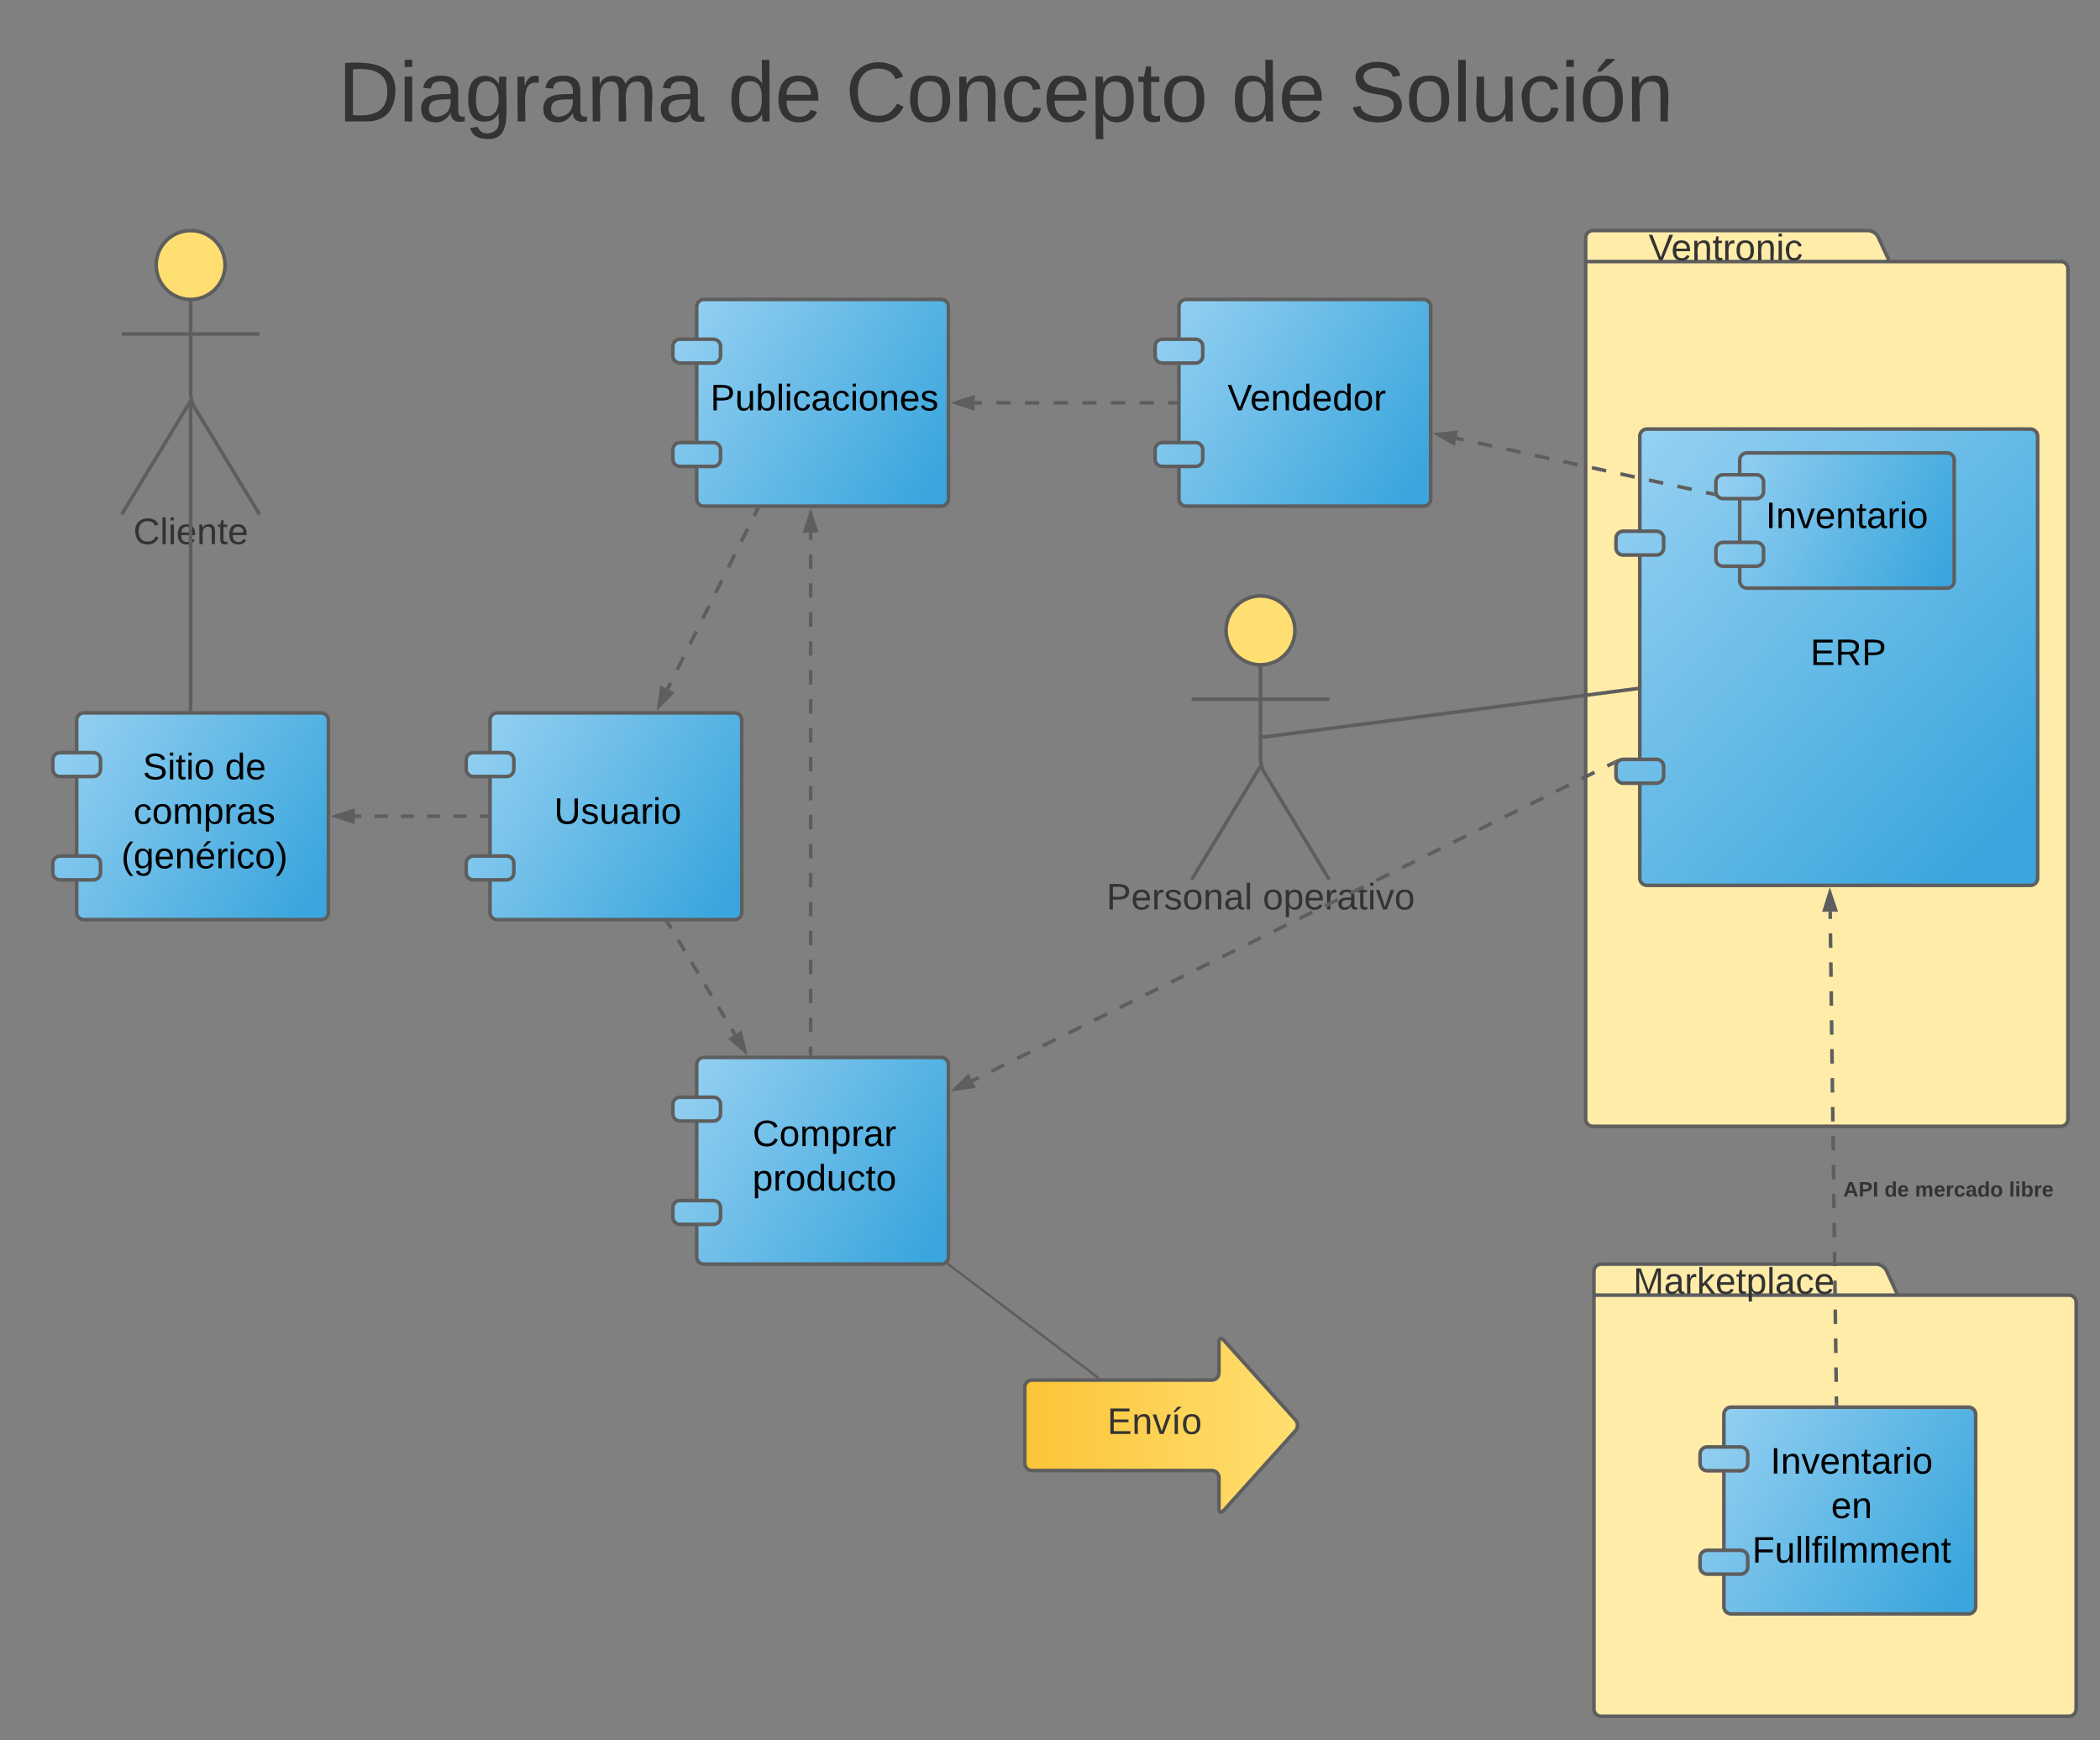 <svg xmlns="http://www.w3.org/2000/svg" xmlns:xlink="http://www.w3.org/1999/xlink" xmlns:lucid="lucid" width="1762.35" height="1460"><rect width="100%" height="100%" fill="#808080" stroke="none"/><g transform="translate(-60 -20)" lucid:page-tab-id="6BRiBCquMf4o"><path d="M1652.65 1106.67h143.7c3.32 0 6 2.7 6 6V1454c0 3.3-2.68 6-6 6h-392.7c-3.32 0-6-2.7-6-6v-367.33c0-3.3 2.68-6 6-6h231c3.3 0 7.12 2.44 8.5 5.45zm-255 0h255" stroke="#5e5e5e" stroke-width="3" fill="#ffeca9"/><use xlink:href="#a" transform="matrix(1,0,0,1,1405.647,1080.672) translate(24.938 24.889)"/><path d="M248.88 242.35c0 15.97-12.94 28.9-28.9 28.9-15.97 0-28.92-12.93-28.92-28.9 0-15.96 12.95-28.9 28.9-28.9 15.98 0 28.92 12.94 28.92 28.9z" stroke="#5e5e5e" stroke-width="3" fill="#ffdf71"/><path d="M219.97 271.26v79.1c0 3.3 1.4 8.28 3.1 11.12l54.72 90.13m-57.83-95.25l-57.8 95.26m0-151.43h115.62" stroke="#5e5e5e" stroke-width="3" fill="none"/><path d="M162.16 219.45c0-3.32 2.68-6 6-6H271.8c3.3 0 6 2.68 6 6V467.6c0 3.33-2.7 6-6 6H168.15c-3.32 0-6-2.67-6-6z" fill="none"/><use xlink:href="#b" transform="matrix(1,0,0,1,82.156,451.613) translate(89.735 24.889)"/><path d="M124.34 624.15c0-3.3 2.7-6 6-6H329.6c3.3 0 6 2.7 6 6V785.6c0 3.3-2.7 6-6 6H130.34c-3.3 0-6-2.7-6-6z" stroke="#5e5e5e" stroke-width="3" fill="url(#c)"/><path d="M104.34 657.5c0-3.3 2.7-6 6-6h28c3.3 0 6 2.7 6 6v8c0 3.33-2.7 6-6 6h-28c-3.3 0-6-2.67-6-6z" stroke="#5e5e5e" stroke-width="3" fill="url(#d)"/><path d="M104.34 744.24c0-3.32 2.7-6 6-6h28c3.3 0 6 2.68 6 6v8c0 3.3-2.7 6-6 6h-28c-3.3 0-6-2.7-6-6z" stroke="#5e5e5e" stroke-width="3" fill="url(#e)"/><use xlink:href="#f" transform="matrix(1,0,0,1,150.593,635.496) translate(29.235 38.389)"/><use xlink:href="#g" transform="matrix(1,0,0,1,150.593,635.496) translate(98.198 38.389)"/><use xlink:href="#h" transform="matrix(1,0,0,1,150.593,635.496) translate(21.457 75.722)"/><use xlink:href="#i" transform="matrix(1,0,0,1,150.593,635.496) translate(11.173 113.056)"/><path d="M644.68 277.26c0-3.3 2.68-6 6-6h199.26c3.3 0 6 2.7 6 6V438.7c0 3.32-2.7 6-6 6H650.68c-3.32 0-6-2.68-6-6z" stroke="#5e5e5e" stroke-width="3" fill="url(#j)"/><path d="M624.68 310.62c0-3.3 2.68-6 6-6h28c3.3 0 6 2.7 6 6v8c0 3.32-2.7 6-6 6h-28c-3.32 0-6-2.68-6-6z" stroke="#5e5e5e" stroke-width="3" fill="url(#k)"/><path d="M624.68 397.34c0-3.3 2.68-6 6-6h28c3.3 0 6 2.7 6 6v8c0 3.32-2.7 6-6 6h-28c-3.32 0-6-2.68-6-6z" stroke="#5e5e5e" stroke-width="3" fill="url(#l)"/><use xlink:href="#m" transform="matrix(1,0,0,1,670.929,288.605) translate(-14.796 75.722)"/><path d="M644.68 913.23c0-3.32 2.68-6 6-6h199.26c3.3 0 6 2.68 6 6v161.44c0 3.32-2.7 6-6 6H650.68c-3.32 0-6-2.68-6-6z" stroke="#5e5e5e" stroke-width="3" fill="url(#n)"/><path d="M624.68 946.6c0-3.33 2.68-6 6-6h28c3.3 0 6 2.67 6 6v8c0 3.3-2.7 6-6 6h-28c-3.32 0-6-2.7-6-6z" stroke="#5e5e5e" stroke-width="3" fill="url(#o)"/><path d="M624.68 1033.3c0-3.3 2.68-6 6-6h28c3.3 0 6 2.7 6 6v8c0 3.32-2.7 6-6 6h-28c-3.32 0-6-2.68-6-6z" stroke="#5e5e5e" stroke-width="3" fill="url(#p)"/><use xlink:href="#q" transform="matrix(1,0,0,1,670.929,924.571) translate(20.679 57.056)"/><use xlink:href="#r" transform="matrix(1,0,0,1,670.929,924.571) translate(20.549 94.389)"/><path d="M920 1183.94c0-3.3 2.7-6 6-6h150.97c3.3 0 6-2.7 6-6V1146c0-3.3 1.8-4 4-1.54l60.28 66.96c2.2 2.47 2.2 6.46 0 8.92l-60.27 66.96c-2.22 2.47-4 1.78-4-1.54v-25.94c0-3.3-2.7-6-6-6H926c-3.3 0-6-2.68-6-6z" stroke="#5e5e5e" stroke-width="3" fill="url(#s)"/><use xlink:href="#t" transform="matrix(1,0,0,1,925,1145) translate(64.247 78.139)"/><path d="M219.97 360.74v254.4M219.97 360.78v-4.54" stroke="#5e5e5e" stroke-width="3" fill="none"/><path d="M221.47 616.65h-3v-1.54h3z" fill="#5e5e5e"/><path d="M471.23 624.15c0-3.3 2.7-6 6-6H676.5c3.3 0 6 2.7 6 6V785.6c0 3.3-2.7 6-6 6H477.22c-3.3 0-6-2.7-6-6z" stroke="#5e5e5e" stroke-width="3" fill="url(#u)"/><path d="M451.23 657.5c0-3.3 2.7-6 6-6h28c3.32 0 6 2.7 6 6v8c0 3.33-2.68 6-6 6h-28c-3.3 0-6-2.67-6-6z" stroke="#5e5e5e" stroke-width="3" fill="url(#v)"/><path d="M451.23 744.24c0-3.32 2.7-6 6-6h28c3.32 0 6 2.68 6 6v8c0 3.3-2.68 6-6 6h-28c-3.3 0-6-2.7-6-6z" stroke="#5e5e5e" stroke-width="3" fill="url(#w)"/><use xlink:href="#x" transform="matrix(1,0,0,1,497.483,635.496) translate(27.549 75.722)"/><path d="M1049.38 277.26c0-3.3 2.7-6 6-6h199.26c3.32 0 6 2.7 6 6V438.7c0 3.32-2.68 6-6 6h-199.26c-3.3 0-6-2.68-6-6z" stroke="#5e5e5e" stroke-width="3" fill="url(#y)"/><path d="M1029.38 310.62c0-3.3 2.7-6 6-6h28c3.32 0 6 2.7 6 6v8c0 3.32-2.68 6-6 6h-28c-3.3 0-6-2.68-6-6z" stroke="#5e5e5e" stroke-width="3" fill="url(#z)"/><path d="M1029.38 397.34c0-3.3 2.7-6 6-6h28c3.32 0 6 2.7 6 6v8c0 3.32-2.68 6-6 6h-28c-3.3 0-6-2.68-6-6z" stroke="#5e5e5e" stroke-width="3" fill="url(#A)"/><use xlink:href="#B" transform="matrix(1,0,0,1,1075.635,288.605) translate(14.5 75.722)"/><path d="M1645.73 239.45h143.7c3.32 0 6 2.68 6 6v713.6c0 3.3-2.68 6-6 6h-392.7c-3.32 0-6-2.7-6-6v-739.6c0-3.32 2.68-6 6-6h231c3.3 0 7.12 2.43 8.5 5.44zm-255 0h255" stroke="#5e5e5e" stroke-width="3" fill="#ffeca9"/><use xlink:href="#C" transform="matrix(1,0,0,1,1398.727,213.445) translate(44.772 24.889)"/><path d="M1436.16 386c0-3.3 2.7-6 6-6H1764c3.3 0 6 2.7 6 6v370.86c0 3.3-2.7 6-6 6h-321.84c-3.3 0-6-2.7-6-6z" stroke="#5e5e5e" stroke-width="3" fill="url(#D)"/><path d="M1416.16 471.7c0-3.3 2.7-6 6-6h28c3.3 0 6 2.7 6 6v8c0 3.33-2.7 6-6 6h-28c-3.3 0-6-2.67-6-6z" stroke="#5e5e5e" stroke-width="3" fill="url(#E)"/><path d="M1416.16 663.14c0-3.3 2.7-6 6-6h28c3.3 0 6 2.7 6 6v8c0 3.32-2.7 6-6 6h-28c-3.3 0-6-2.68-6-6z" stroke="#5e5e5e" stroke-width="3" fill="url(#F)"/><use xlink:href="#G" transform="matrix(1,0,0,1,1486.928,418.286) translate(92.37 159.722)"/><path d="M1146.72 548.9c0 15.97-12.94 28.92-28.9 28.92-15.97 0-28.9-12.95-28.9-28.9 0-15.98 12.93-28.92 28.9-28.92 15.96 0 28.9 12.94 28.9 28.9z" stroke="#5e5e5e" stroke-width="3" fill="#ffdf71"/><path d="M1117.82 577.82v79.08c0 3.3 1.4 8.3 3.1 11.13l54.7 90.14m-57.8-95.27L1060 758.17m0-151.45h115.63" stroke="#5e5e5e" stroke-width="3" fill="none"/><path d="M1060 526c0-3.3 2.7-6 6-6h103.63c3.3 0 6 2.7 6 6v248.17c0 3.3-2.7 6-6 6H1066c-3.3 0-6-2.7-6-6z" fill="none"/><use xlink:href="#H" transform="matrix(1,0,0,1,980,758.168) translate(8.543 24.889)"/><use xlink:href="#I" transform="matrix(1,0,0,1,980,758.168) translate(139.728 24.889)"/><path d="M1120.8 638.32l312.37-40.48M1120.84 638.3l-4.5.6" stroke="#5e5e5e" stroke-width="3" fill="none"/><path d="M1434.66 599.16l-1.33.17-.4-2.97 1.73-.23z" fill="#5e5e5e"/><path d="M468.23 704.87h-5.52m-11.05 0H440.6m-11.05 0H418.5m-11.05 0H396.4m-11.05 0H374.3m-11.05 0h-5.53" stroke="#5e5e5e" stroke-width="3" fill="none"/><path d="M469.73 706.37h-1.54v-3h1.53z" fill="#5e5e5e"/><path d="M341.96 704.87l14.26-4.63v9.27z" stroke="#5e5e5e" stroke-width="3" fill="#5e5e5e"/><path d="M695.52 447.55l-2.7 5.38m-5.37 10.76l-5.38 10.75m-5.38 10.76l-5.4 10.77m-5.37 10.77l-5.38 10.76m-5.38 10.76l-5.38 10.76m-5.4 10.76l-5.37 10.76m-5.38 10.76l-5.38 10.77m-5.4 10.76l-2.68 5.38" stroke="#5e5e5e" stroke-width="3" fill="none"/><path d="M696.85 448.25l-2.68-1.34.35-.7h3.35z" fill="#5e5e5e"/><path d="M613.14 612.3l2.24-14.82 8.3 4.14z" stroke="#5e5e5e" stroke-width="3" fill="#5e5e5e"/><path d="M740.3 904.23v-6.08m0-12.15v-12.15m0-12.15v-12.15m0-12.15v-12.15m0-12.15v-12.15m0-12.15v-12.15m0-12.15v-12.15m0-12.15v-12.15m0-12.15v-12.15m0-12.15v-12.15m0-12.15v-12.15m0-12.15v-12.15m0-12.15v-12.15m0-12.15v-12.15m0-12.15v-12.15m0-12.15v-12.15m0-12.15v-12.15m0-12.15v-12.15m0-12.15v-6.07" stroke="#5e5e5e" stroke-width="3" fill="none"/><path d="M741.8 905.73h-3v-1.54h3z" fill="#5e5e5e"/><path d="M740.3 451.06l4.64 14.27h-9.27z" stroke="#5e5e5e" stroke-width="3" fill="#5e5e5e"/><path d="M620.57 794.38l2.8 4.7m5.63 9.35l5.62 9.37m5.62 9.36l5.62 9.37m5.62 9.37l5.62 9.36m5.62 9.37l5.6 9.37m5.63 9.36l2.8 4.7" stroke="#5e5e5e" stroke-width="3" fill="none"/><path d="M621.87 793.64l-2.57 1.55-1.25-2.1h3.5z" fill="#5e5e5e"/><path d="M684.88 901.56l-11.32-9.84 7.95-4.77z" stroke="#5e5e5e" stroke-width="3" fill="#5e5e5e"/><path d="M1046.38 357.98h-6m-12.03 0h-12.03m-12.02 0h-12.02m-12.03 0h-12.02m-12.02 0h-12m-12.04 0h-12.02m-12.02 0H896.1m-12.03 0h-6" stroke="#5e5e5e" stroke-width="3" fill="none"/><path d="M1047.88 359.48h-1.54v-3h1.54z" fill="#5e5e5e"/><path d="M862.3 357.98l14.26-4.63v9.27z" stroke="#5e5e5e" stroke-width="3" fill="#5e5e5e"/><path d="M1497.65 434.5l-5.98-1.3m-11.97-2.58l-11.96-2.6m-11.97-2.6l-11.96-2.6m-11.95-2.6l-11.97-2.6m-11.96-2.58l-11.97-2.6m-11.96-2.6l-11.98-2.6m-11.96-2.6l-11.96-2.58m-11.97-2.6l-11.96-2.6m-11.97-2.6l-11.96-2.6m-11.96-2.6l-6-1.28" stroke="#5e5e5e" stroke-width="3" fill="none"/><path d="M1498.67 433.2l.8 2.97.36.35-2.54-.55.63-2.93z" fill="#5e5e5e"/><path d="M1266.9 384.43l14.9-1.5-1.95 9.06z" stroke="#5e5e5e" stroke-width="3" fill="#5e5e5e"/><path d="M1414.3 660l-5.4 2.68m-10.76 5.34l-10.77 5.33m-10.77 5.34l-10.76 5.32m-10.77 5.34l-10.77 5.33m-10.77 5.33l-10.76 5.33M1312 710.7l-10.77 5.33m-10.77 5.34l-10.76 5.33m-10.77 5.34l-10.77 5.33m-10.77 5.34l-10.77 5.34m-10.77 5.34l-10.77 5.33m-10.78 5.35l-10.76 5.33m-10.77 5.34l-10.78 5.33m-10.77 5.33l-10.76 5.34m-10.78 5.33l-10.77 5.34m-10.77 5.32l-10.76 5.34m-10.77 5.33l-10.77 5.33m-10.77 5.33l-10.75 5.34m-10.77 5.33l-10.77 5.34m-10.76 5.33l-10.77 5.34m-10.76 5.33l-10.76 5.34m-10.77 5.34l-10.77 5.34m-10.76 5.33l-10.77 5.35m-10.77 5.33l-10.77 5.34m-10.76 5.33l-10.77 5.34m-10.77 5.32l-10.77 5.34m-10.76 5.33l-5.4 2.66" stroke="#5e5e5e" stroke-width="3" fill="none"/><path d="M1417.87 657.1l-2.23 2.24-.53 1.94-.18.1-1.33-2.7 4.06-2z" fill="#5e5e5e"/><path d="M861.8 933.76l10.7-10.5 4.13 8.32z" stroke="#5e5e5e" stroke-width="3" fill="#5e5e5e"/><path d="M981.37 1175.84l-125.7-95.18" stroke="#5e5e5e" stroke-width="2" fill="none"/><path d="M983.83 1176.44h-2.94l1.06-1.42zM856.3 1079.88l-1.2 1.6-.93-.7 1.43-1.44z" fill="#5e5e5e"/><path d="M80 46c0-3.3 2.7-6 6-6h1635.73c3.3 0 6 2.7 6 6v125.3c0 3.32-2.7 6-6 6H86c-3.3 0-6-2.68-6-6z" stroke="#000" stroke-opacity="0" stroke-width="3" fill="#fff" fill-opacity="0"/><use xlink:href="#J" transform="matrix(1,0,0,1,85,45) translate(258.704 76.889)"/><use xlink:href="#K" transform="matrix(1,0,0,1,85,45) translate(585.815 76.889)"/><use xlink:href="#L" transform="matrix(1,0,0,1,85,45) translate(684.58 76.889)"/><use xlink:href="#K" transform="matrix(1,0,0,1,85,45) translate(1008.333 76.889)"/><use xlink:href="#M" transform="matrix(1,0,0,1,85,45) translate(1107.099 76.889)"/><path d="M1520 406c0-3.3 2.7-6 6-6h168c3.3 0 6 2.7 6 6v101.45c0 3.3-2.7 6-6 6h-168c-3.3 0-6-2.7-6-6z" stroke="#5e5e5e" stroke-width="3" fill="url(#N)"/><path d="M1500 424.36c0-3.3 2.7-6 6-6h28c3.3 0 6 2.7 6 6v8c0 3.32-2.7 6-6 6h-28c-3.3 0-6-2.68-6-6z" stroke="#5e5e5e" stroke-width="3" fill="url(#O)"/><path d="M1500 481.08c0-3.3 2.7-6 6-6h28c3.3 0 6 2.7 6 6v8c0 3.32-2.7 6-6 6h-28c-3.3 0-6-2.68-6-6z" stroke="#5e5e5e" stroke-width="3" fill="url(#P)"/><use xlink:href="#Q" transform="matrix(1,0,0,1,1540,411.345) translate(1.815 51.722)"/><path d="M1506.72 1206.67c0-3.3 2.7-6 6-6h199.26c3.32 0 6 2.7 6 6v161.45c0 3.3-2.68 6-6 6h-199.26c-3.3 0-6-2.7-6-6z" stroke="#5e5e5e" stroke-width="3" fill="url(#R)"/><path d="M1486.72 1240.03c0-3.3 2.7-6 6-6h28c3.32 0 6 2.7 6 6v8c0 3.32-2.68 6-6 6h-28c-3.3 0-6-2.68-6-6z" stroke="#5e5e5e" stroke-width="3" fill="url(#S)"/><path d="M1486.72 1326.76c0-3.32 2.7-6 6-6h28c3.32 0 6 2.68 6 6v8c0 3.3-2.68 6-6 6h-28c-3.3 0-6-2.7-6-6z" stroke="#5e5e5e" stroke-width="3" fill="url(#T)"/><g><use xlink:href="#U" transform="matrix(1,0,0,1,1532.975,1218.017) translate(12.815 38.389)"/><use xlink:href="#V" transform="matrix(1,0,0,1,1532.975,1218.017) translate(63.716 75.722)"/><use xlink:href="#W" transform="matrix(1,0,0,1,1532.975,1218.017) translate(-2.525 113.056)"/></g><path d="M1601.2 1197.67l-.1-6.07m-.14-12.13l-.16-12.14m-.16-12.14l-.16-12.15m-.15-12.14l-.16-12.13m-.16-12.13l-.15-12.14m-.15-12.14l-.16-12.14m-.16-12.14l-.15-12.13m-.16-12.14l-.16-12.13m-.15-12.14l-.15-12.14m-.16-12.15l-.16-12.13m-.15-12.14l-.16-12.14m-.16-12.14l-.15-12.14m-.15-12.13l-.16-12.14m-.16-12.15l-.16-12.14m-.15-12.13l-.16-12.13m-.15-12.14l-.15-12.14m-.16-12.14l-.16-12.14m-.16-12.14l-.07-6.06" stroke="#5e5e5e" stroke-width="3" fill="none"/><path d="M1602.7 1199.17h-3v-1.52l3-.04z" fill="#5e5e5e"/><path d="M1595.64 769.2l4.82 14.22-9.27.12z" stroke="#5e5e5e" stroke-width="3" fill="#5e5e5e"/><g><use xlink:href="#X" transform="matrix(1,0,0,1,1606.896,1009.772) translate(0.005 14.222)"/><use xlink:href="#Y" transform="matrix(1,0,0,1,1606.896,1009.772) translate(34.524 14.222)"/><use xlink:href="#Z" transform="matrix(1,0,0,1,1606.896,1009.772) translate(60.153 14.222)"/><use xlink:href="#aa" transform="matrix(1,0,0,1,1606.896,1009.772) translate(139.067 14.222)"/></g><defs><path fill="#333" d="M240 0l2-218c-23 76-54 145-80 218h-23L58-218 59 0H30v-248h44l77 211c21-75 51-140 76-211h43V0h-30" id="ab"/><path fill="#333" d="M141-36C126-15 110 5 73 4 37 3 15-17 15-53c-1-64 63-63 125-63 3-35-9-54-41-54-24 1-41 7-42 31l-33-3c5-37 33-52 76-52 45 0 72 20 72 64v82c-1 20 7 32 28 27v20c-31 9-61-2-59-35zM48-53c0 20 12 33 32 33 41-3 63-29 60-74-43 2-92-5-92 41" id="ac"/><path fill="#333" d="M114-163C36-179 61-72 57 0H25l-1-190h30c1 12-1 29 2 39 6-27 23-49 58-41v29" id="ad"/><path fill="#333" d="M143 0L79-87 56-68V0H24v-261h32v163l83-92h37l-77 82L181 0h-38" id="ae"/><path fill="#333" d="M100-194c63 0 86 42 84 106H49c0 40 14 67 53 68 26 1 43-12 49-29l28 8c-11 28-37 45-77 45C44 4 14-33 15-96c1-61 26-98 85-98zm52 81c6-60-76-77-97-28-3 7-6 17-6 28h103" id="af"/><path fill="#333" d="M59-47c-2 24 18 29 38 22v24C64 9 27 4 27-40v-127H5v-23h24l9-43h21v43h35v23H59v120" id="ag"/><path fill="#333" d="M115-194c55 1 70 41 70 98S169 2 115 4C84 4 66-9 55-30l1 105H24l-1-265h31l2 30c10-21 28-34 59-34zm-8 174c40 0 45-34 45-75s-6-73-45-74c-42 0-51 32-51 76 0 43 10 73 51 73" id="ah"/><path fill="#333" d="M24 0v-261h32V0H24" id="ai"/><path fill="#333" d="M96-169c-40 0-48 33-48 73s9 75 48 75c24 0 41-14 43-38l32 2c-6 37-31 61-74 61-59 0-76-41-82-99-10-93 101-131 147-64 4 7 5 14 7 22l-32 3c-4-21-16-35-41-35" id="aj"/><g id="a"><use transform="matrix(0.086,0,0,0.086,0,0)" xlink:href="#ab"/><use transform="matrix(0.086,0,0,0.086,25.84,0)" xlink:href="#ac"/><use transform="matrix(0.086,0,0,0.086,43.123,0)" xlink:href="#ad"/><use transform="matrix(0.086,0,0,0.086,53.407,0)" xlink:href="#ae"/><use transform="matrix(0.086,0,0,0.086,68.963,0)" xlink:href="#af"/><use transform="matrix(0.086,0,0,0.086,86.247,0)" xlink:href="#ag"/><use transform="matrix(0.086,0,0,0.086,94.889,0)" xlink:href="#ah"/><use transform="matrix(0.086,0,0,0.086,112.173,0)" xlink:href="#ai"/><use transform="matrix(0.086,0,0,0.086,119,0)" xlink:href="#ac"/><use transform="matrix(0.086,0,0,0.086,136.284,0)" xlink:href="#aj"/><use transform="matrix(0.086,0,0,0.086,151.84,0)" xlink:href="#af"/></g><path fill="#333" d="M212-179c-10-28-35-45-73-45-59 0-87 40-87 99 0 60 29 101 89 101 43 0 62-24 78-52l27 14C228-24 195 4 139 4 59 4 22-46 18-125c-6-104 99-153 187-111 19 9 31 26 39 46" id="ak"/><path fill="#333" d="M24-231v-30h32v30H24zM24 0v-190h32V0H24" id="al"/><path fill="#333" d="M117-194c89-4 53 116 60 194h-32v-121c0-31-8-49-39-48C34-167 62-67 57 0H25l-1-190h30c1 10-1 24 2 32 11-22 29-35 61-36" id="am"/><g id="b"><use transform="matrix(0.086,0,0,0.086,0,0)" xlink:href="#ak"/><use transform="matrix(0.086,0,0,0.086,22.383,0)" xlink:href="#ai"/><use transform="matrix(0.086,0,0,0.086,29.21,0)" xlink:href="#al"/><use transform="matrix(0.086,0,0,0.086,36.037,0)" xlink:href="#af"/><use transform="matrix(0.086,0,0,0.086,53.321,0)" xlink:href="#am"/><use transform="matrix(0.086,0,0,0.086,70.605,0)" xlink:href="#ag"/><use transform="matrix(0.086,0,0,0.086,79.247,0)" xlink:href="#af"/></g><linearGradient gradientUnits="userSpaceOnUse" id="c" x1="104.34" y1="618.15" x2="335.6" y2="764.5"><stop offset="0%" stop-color="#c1e4f7"/><stop offset="0%" stop-color="#99d2f2"/><stop offset="97.48%" stop-color="#3aa6dd"/></linearGradient><linearGradient gradientUnits="userSpaceOnUse" id="d" x1="104.34" y1="618.15" x2="335.6" y2="764.5"><stop offset="0%" stop-color="#c1e4f7"/><stop offset="0%" stop-color="#99d2f2"/><stop offset="97.48%" stop-color="#3aa6dd"/></linearGradient><linearGradient gradientUnits="userSpaceOnUse" id="e" x1="104.34" y1="618.15" x2="335.6" y2="764.5"><stop offset="0%" stop-color="#c1e4f7"/><stop offset="0%" stop-color="#99d2f2"/><stop offset="97.48%" stop-color="#3aa6dd"/></linearGradient><path d="M185-189c-5-48-123-54-124 2 14 75 158 14 163 119 3 78-121 87-175 55-17-10-28-26-33-46l33-7c5 56 141 63 141-1 0-78-155-14-162-118-5-82 145-84 179-34 5 7 8 16 11 25" id="an"/><path d="M24-231v-30h32v30H24zM24 0v-190h32V0H24" id="ao"/><path d="M59-47c-2 24 18 29 38 22v24C64 9 27 4 27-40v-127H5v-23h24l9-43h21v43h35v23H59v120" id="ap"/><path d="M100-194c62-1 85 37 85 99 1 63-27 99-86 99S16-35 15-95c0-66 28-99 85-99zM99-20c44 1 53-31 53-75 0-43-8-75-51-75s-53 32-53 75 10 74 51 75" id="aq"/><g id="f"><use transform="matrix(0.086,0,0,0.086,0,0)" xlink:href="#an"/><use transform="matrix(0.086,0,0,0.086,20.741,0)" xlink:href="#ao"/><use transform="matrix(0.086,0,0,0.086,27.568,0)" xlink:href="#ap"/><use transform="matrix(0.086,0,0,0.086,36.21,0)" xlink:href="#ao"/><use transform="matrix(0.086,0,0,0.086,43.037,0)" xlink:href="#aq"/></g><path d="M85-194c31 0 48 13 60 33l-1-100h32l1 261h-30c-2-10 0-23-3-31C134-8 116 4 85 4 32 4 16-35 15-94c0-66 23-100 70-100zm9 24c-40 0-46 34-46 75 0 40 6 74 45 74 42 0 51-32 51-76 0-42-9-74-50-73" id="ar"/><path d="M100-194c63 0 86 42 84 106H49c0 40 14 67 53 68 26 1 43-12 49-29l28 8c-11 28-37 45-77 45C44 4 14-33 15-96c1-61 26-98 85-98zm52 81c6-60-76-77-97-28-3 7-6 17-6 28h103" id="as"/><g id="g"><use transform="matrix(0.086,0,0,0.086,0,0)" xlink:href="#ar"/><use transform="matrix(0.086,0,0,0.086,17.284,0)" xlink:href="#as"/></g><path d="M96-169c-40 0-48 33-48 73s9 75 48 75c24 0 41-14 43-38l32 2c-6 37-31 61-74 61-59 0-76-41-82-99-10-93 101-131 147-64 4 7 5 14 7 22l-32 3c-4-21-16-35-41-35" id="at"/><path d="M210-169c-67 3-38 105-44 169h-31v-121c0-29-5-50-35-48C34-165 62-65 56 0H25l-1-190h30c1 10-1 24 2 32 10-44 99-50 107 0 11-21 27-35 58-36 85-2 47 119 55 194h-31v-121c0-29-5-49-35-48" id="au"/><path d="M115-194c55 1 70 41 70 98S169 2 115 4C84 4 66-9 55-30l1 105H24l-1-265h31l2 30c10-21 28-34 59-34zm-8 174c40 0 45-34 45-75s-6-73-45-74c-42 0-51 32-51 76 0 43 10 73 51 73" id="av"/><path d="M114-163C36-179 61-72 57 0H25l-1-190h30c1 12-1 29 2 39 6-27 23-49 58-41v29" id="aw"/><path d="M141-36C126-15 110 5 73 4 37 3 15-17 15-53c-1-64 63-63 125-63 3-35-9-54-41-54-24 1-41 7-42 31l-33-3c5-37 33-52 76-52 45 0 72 20 72 64v82c-1 20 7 32 28 27v20c-31 9-61-2-59-35zM48-53c0 20 12 33 32 33 41-3 63-29 60-74-43 2-92-5-92 41" id="ax"/><path d="M135-143c-3-34-86-38-87 0 15 53 115 12 119 90S17 21 10-45l28-5c4 36 97 45 98 0-10-56-113-15-118-90-4-57 82-63 122-42 12 7 21 19 24 35" id="ay"/><g id="h"><use transform="matrix(0.086,0,0,0.086,0,0)" xlink:href="#at"/><use transform="matrix(0.086,0,0,0.086,15.556,0)" xlink:href="#aq"/><use transform="matrix(0.086,0,0,0.086,32.84,0)" xlink:href="#au"/><use transform="matrix(0.086,0,0,0.086,58.679,0)" xlink:href="#av"/><use transform="matrix(0.086,0,0,0.086,75.963,0)" xlink:href="#aw"/><use transform="matrix(0.086,0,0,0.086,86.247,0)" xlink:href="#ax"/><use transform="matrix(0.086,0,0,0.086,103.531,0)" xlink:href="#ay"/></g><path d="M87 75C49 33 22-17 22-94c0-76 28-126 65-167h31c-38 41-64 92-64 168S80 34 118 75H87" id="az"/><path d="M177-190C167-65 218 103 67 71c-23-6-38-20-44-43l32-5c15 47 100 32 89-28v-30C133-14 115 1 83 1 29 1 15-40 15-95c0-56 16-97 71-98 29-1 48 16 59 35 1-10 0-23 2-32h30zM94-22c36 0 50-32 50-73 0-42-14-75-50-75-39 0-46 34-46 75s6 73 46 73" id="aA"/><path d="M117-194c89-4 53 116 60 194h-32v-121c0-31-8-49-39-48C34-167 62-67 57 0H25l-1-190h30c1 10-1 24 2 32 11-22 29-35 61-36" id="aB"/><path d="M100-194c63 0 86 42 84 106H49c0 40 14 67 53 68 26 1 43-12 49-29l28 8c-11 28-37 45-77 45C44 4 14-33 15-96c1-61 26-98 85-98zm52 81c6-60-76-77-97-28-3 7-6 17-6 28h103zm-74-98c8-23 27-35 38-54h36v5l-58 49H78" id="aC"/><path d="M33-261c38 41 65 92 65 168S71 34 33 75H2C39 34 66-17 66-93S39-220 2-261h31" id="aD"/><g id="i"><use transform="matrix(0.086,0,0,0.086,0,0)" xlink:href="#az"/><use transform="matrix(0.086,0,0,0.086,10.284,0)" xlink:href="#aA"/><use transform="matrix(0.086,0,0,0.086,27.568,0)" xlink:href="#as"/><use transform="matrix(0.086,0,0,0.086,44.852,0)" xlink:href="#aB"/><use transform="matrix(0.086,0,0,0.086,62.136,0)" xlink:href="#aC"/><use transform="matrix(0.086,0,0,0.086,79.42,0)" xlink:href="#aw"/><use transform="matrix(0.086,0,0,0.086,89.704,0)" xlink:href="#ao"/><use transform="matrix(0.086,0,0,0.086,96.531,0)" xlink:href="#at"/><use transform="matrix(0.086,0,0,0.086,112.086,0)" xlink:href="#aq"/><use transform="matrix(0.086,0,0,0.086,129.37,0)" xlink:href="#aD"/></g><linearGradient gradientUnits="userSpaceOnUse" id="j" x1="624.68" y1="271.26" x2="855.94" y2="417.61"><stop offset="0%" stop-color="#c1e4f7"/><stop offset="0%" stop-color="#99d2f2"/><stop offset="97.48%" stop-color="#3aa6dd"/></linearGradient><linearGradient gradientUnits="userSpaceOnUse" id="k" x1="624.68" y1="271.26" x2="855.94" y2="417.61"><stop offset="0%" stop-color="#c1e4f7"/><stop offset="0%" stop-color="#99d2f2"/><stop offset="97.48%" stop-color="#3aa6dd"/></linearGradient><linearGradient gradientUnits="userSpaceOnUse" id="l" x1="624.68" y1="271.26" x2="855.94" y2="417.61"><stop offset="0%" stop-color="#c1e4f7"/><stop offset="0%" stop-color="#99d2f2"/><stop offset="97.48%" stop-color="#3aa6dd"/></linearGradient><path d="M30-248c87 1 191-15 191 75 0 78-77 80-158 76V0H30v-248zm33 125c57 0 124 11 124-50 0-59-68-47-124-48v98" id="aE"/><path d="M84 4C-5 8 30-112 23-190h32v120c0 31 7 50 39 49 72-2 45-101 50-169h31l1 190h-30c-1-10 1-25-2-33-11 22-28 36-60 37" id="aF"/><path d="M115-194c53 0 69 39 70 98 0 66-23 100-70 100C84 3 66-7 56-30L54 0H23l1-261h32v101c10-23 28-34 59-34zm-8 174c40 0 45-34 45-75 0-40-5-75-45-74-42 0-51 32-51 76 0 43 10 73 51 73" id="aG"/><path d="M24 0v-261h32V0H24" id="aH"/><g id="m"><use transform="matrix(0.086,0,0,0.086,0,0)" xlink:href="#aE"/><use transform="matrix(0.086,0,0,0.086,20.741,0)" xlink:href="#aF"/><use transform="matrix(0.086,0,0,0.086,38.025,0)" xlink:href="#aG"/><use transform="matrix(0.086,0,0,0.086,55.309,0)" xlink:href="#aH"/><use transform="matrix(0.086,0,0,0.086,62.136,0)" xlink:href="#ao"/><use transform="matrix(0.086,0,0,0.086,68.963,0)" xlink:href="#at"/><use transform="matrix(0.086,0,0,0.086,84.519,0)" xlink:href="#ax"/><use transform="matrix(0.086,0,0,0.086,101.802,0)" xlink:href="#at"/><use transform="matrix(0.086,0,0,0.086,117.358,0)" xlink:href="#ao"/><use transform="matrix(0.086,0,0,0.086,124.185,0)" xlink:href="#aq"/><use transform="matrix(0.086,0,0,0.086,141.469,0)" xlink:href="#aB"/><use transform="matrix(0.086,0,0,0.086,158.753,0)" xlink:href="#as"/><use transform="matrix(0.086,0,0,0.086,176.037,0)" xlink:href="#ay"/></g><linearGradient gradientUnits="userSpaceOnUse" id="n" x1="624.68" y1="907.23" x2="855.94" y2="1053.57"><stop offset="0%" stop-color="#c1e4f7"/><stop offset="0%" stop-color="#99d2f2"/><stop offset="97.48%" stop-color="#3aa6dd"/></linearGradient><linearGradient gradientUnits="userSpaceOnUse" id="o" x1="624.68" y1="907.23" x2="855.94" y2="1053.57"><stop offset="0%" stop-color="#c1e4f7"/><stop offset="0%" stop-color="#99d2f2"/><stop offset="97.48%" stop-color="#3aa6dd"/></linearGradient><linearGradient gradientUnits="userSpaceOnUse" id="p" x1="624.68" y1="907.23" x2="855.94" y2="1053.57"><stop offset="0%" stop-color="#c1e4f7"/><stop offset="0%" stop-color="#99d2f2"/><stop offset="97.48%" stop-color="#3aa6dd"/></linearGradient><path d="M212-179c-10-28-35-45-73-45-59 0-87 40-87 99 0 60 29 101 89 101 43 0 62-24 78-52l27 14C228-24 195 4 139 4 59 4 22-46 18-125c-6-104 99-153 187-111 19 9 31 26 39 46" id="aI"/><g id="q"><use transform="matrix(0.086,0,0,0.086,0,0)" xlink:href="#aI"/><use transform="matrix(0.086,0,0,0.086,22.383,0)" xlink:href="#aq"/><use transform="matrix(0.086,0,0,0.086,39.667,0)" xlink:href="#au"/><use transform="matrix(0.086,0,0,0.086,65.506,0)" xlink:href="#av"/><use transform="matrix(0.086,0,0,0.086,82.79,0)" xlink:href="#aw"/><use transform="matrix(0.086,0,0,0.086,93.074,0)" xlink:href="#ax"/><use transform="matrix(0.086,0,0,0.086,110.358,0)" xlink:href="#aw"/></g><g id="r"><use transform="matrix(0.086,0,0,0.086,0,0)" xlink:href="#av"/><use transform="matrix(0.086,0,0,0.086,17.284,0)" xlink:href="#aw"/><use transform="matrix(0.086,0,0,0.086,27.568,0)" xlink:href="#aq"/><use transform="matrix(0.086,0,0,0.086,44.852,0)" xlink:href="#ar"/><use transform="matrix(0.086,0,0,0.086,62.136,0)" xlink:href="#aF"/><use transform="matrix(0.086,0,0,0.086,79.42,0)" xlink:href="#at"/><use transform="matrix(0.086,0,0,0.086,94.975,0)" xlink:href="#ap"/><use transform="matrix(0.086,0,0,0.086,103.617,0)" xlink:href="#aq"/></g><linearGradient gradientUnits="userSpaceOnUse" id="s" x1="1151.26" y1="1291.76" x2="920" y2="1291.76"><stop offset="0%" stop-color="#ffdf71"/><stop offset="100%" stop-color="#fcc438"/></linearGradient><path fill="#333" d="M30 0v-248h187v28H63v79h144v27H63v87h162V0H30" id="aJ"/><path fill="#333" d="M108 0H70L1-190h34L89-25l56-165h34" id="aK"/><path fill="#333" d="M34 0v-190h32V0H34zM24-211c8-23 27-35 38-54h36v5l-58 49H24" id="aL"/><path fill="#333" d="M100-194c62-1 85 37 85 99 1 63-27 99-86 99S16-35 15-95c0-66 28-99 85-99zM99-20c44 1 53-31 53-75 0-43-8-75-51-75s-53 32-53 75 10 74 51 75" id="aM"/><g id="t"><use transform="matrix(0.086,0,0,0.086,0,0)" xlink:href="#aJ"/><use transform="matrix(0.086,0,0,0.086,20.741,0)" xlink:href="#am"/><use transform="matrix(0.086,0,0,0.086,38.025,0)" xlink:href="#aK"/><use transform="matrix(0.086,0,0,0.086,53.58,0)" xlink:href="#aL"/><use transform="matrix(0.086,0,0,0.086,62.222,0)" xlink:href="#aM"/></g><linearGradient gradientUnits="userSpaceOnUse" id="u" x1="451.23" y1="618.15" x2="682.49" y2="764.5"><stop offset="0%" stop-color="#c1e4f7"/><stop offset="0%" stop-color="#99d2f2"/><stop offset="97.48%" stop-color="#3aa6dd"/></linearGradient><linearGradient gradientUnits="userSpaceOnUse" id="v" x1="451.23" y1="618.15" x2="682.49" y2="764.5"><stop offset="0%" stop-color="#c1e4f7"/><stop offset="0%" stop-color="#99d2f2"/><stop offset="97.48%" stop-color="#3aa6dd"/></linearGradient><linearGradient gradientUnits="userSpaceOnUse" id="w" x1="451.23" y1="618.15" x2="682.49" y2="764.5"><stop offset="0%" stop-color="#c1e4f7"/><stop offset="0%" stop-color="#99d2f2"/><stop offset="97.48%" stop-color="#3aa6dd"/></linearGradient><path d="M232-93c-1 65-40 97-104 97C67 4 28-28 28-90v-158h33c8 89-33 224 67 224 102 0 64-133 71-224h33v155" id="aN"/><g id="x"><use transform="matrix(0.086,0,0,0.086,0,0)" xlink:href="#aN"/><use transform="matrix(0.086,0,0,0.086,22.383,0)" xlink:href="#ay"/><use transform="matrix(0.086,0,0,0.086,37.938,0)" xlink:href="#aF"/><use transform="matrix(0.086,0,0,0.086,55.222,0)" xlink:href="#ax"/><use transform="matrix(0.086,0,0,0.086,72.506,0)" xlink:href="#aw"/><use transform="matrix(0.086,0,0,0.086,82.79,0)" xlink:href="#ao"/><use transform="matrix(0.086,0,0,0.086,89.617,0)" xlink:href="#aq"/></g><linearGradient gradientUnits="userSpaceOnUse" id="y" x1="1029.38" y1="271.26" x2="1260.64" y2="417.61"><stop offset="0%" stop-color="#c1e4f7"/><stop offset="0%" stop-color="#99d2f2"/><stop offset="97.48%" stop-color="#3aa6dd"/></linearGradient><linearGradient gradientUnits="userSpaceOnUse" id="z" x1="1029.38" y1="271.26" x2="1260.64" y2="417.61"><stop offset="0%" stop-color="#c1e4f7"/><stop offset="0%" stop-color="#99d2f2"/><stop offset="97.48%" stop-color="#3aa6dd"/></linearGradient><linearGradient gradientUnits="userSpaceOnUse" id="A" x1="1029.38" y1="271.26" x2="1260.64" y2="417.61"><stop offset="0%" stop-color="#c1e4f7"/><stop offset="0%" stop-color="#99d2f2"/><stop offset="97.48%" stop-color="#3aa6dd"/></linearGradient><path d="M137 0h-34L2-248h35l83 218 83-218h36" id="aO"/><g id="B"><use transform="matrix(0.086,0,0,0.086,0,0)" xlink:href="#aO"/><use transform="matrix(0.086,0,0,0.086,19.012,0)" xlink:href="#as"/><use transform="matrix(0.086,0,0,0.086,36.296,0)" xlink:href="#aB"/><use transform="matrix(0.086,0,0,0.086,53.58,0)" xlink:href="#ar"/><use transform="matrix(0.086,0,0,0.086,70.864,0)" xlink:href="#as"/><use transform="matrix(0.086,0,0,0.086,88.148,0)" xlink:href="#ar"/><use transform="matrix(0.086,0,0,0.086,105.432,0)" xlink:href="#aq"/><use transform="matrix(0.086,0,0,0.086,122.716,0)" xlink:href="#aw"/></g><path fill="#333" d="M137 0h-34L2-248h35l83 218 83-218h36" id="aP"/><g id="C"><use transform="matrix(0.086,0,0,0.086,0,0)" xlink:href="#aP"/><use transform="matrix(0.086,0,0,0.086,19.012,0)" xlink:href="#af"/><use transform="matrix(0.086,0,0,0.086,36.296,0)" xlink:href="#am"/><use transform="matrix(0.086,0,0,0.086,53.58,0)" xlink:href="#ag"/><use transform="matrix(0.086,0,0,0.086,62.222,0)" xlink:href="#ad"/><use transform="matrix(0.086,0,0,0.086,72.506,0)" xlink:href="#aM"/><use transform="matrix(0.086,0,0,0.086,89.79,0)" xlink:href="#am"/><use transform="matrix(0.086,0,0,0.086,107.074,0)" xlink:href="#al"/><use transform="matrix(0.086,0,0,0.086,113.901,0)" xlink:href="#aj"/></g><linearGradient gradientUnits="userSpaceOnUse" id="D" x1="1416.16" y1="380" x2="1770" y2="703.04"><stop offset="0%" stop-color="#c1e4f7"/><stop offset="0%" stop-color="#99d2f2"/><stop offset="97.48%" stop-color="#3aa6dd"/></linearGradient><linearGradient gradientUnits="userSpaceOnUse" id="E" x1="1416.16" y1="380" x2="1770" y2="703.04"><stop offset="0%" stop-color="#c1e4f7"/><stop offset="0%" stop-color="#99d2f2"/><stop offset="97.48%" stop-color="#3aa6dd"/></linearGradient><linearGradient gradientUnits="userSpaceOnUse" id="F" x1="1416.16" y1="380" x2="1770" y2="703.04"><stop offset="0%" stop-color="#c1e4f7"/><stop offset="0%" stop-color="#99d2f2"/><stop offset="97.48%" stop-color="#3aa6dd"/></linearGradient><path d="M30 0v-248h187v28H63v79h144v27H63v87h162V0H30" id="aQ"/><path d="M233-177c-1 41-23 64-60 70L243 0h-38l-65-103H63V0H30v-248c88 3 205-21 203 71zM63-129c60-2 137 13 137-47 0-61-80-42-137-45v92" id="aR"/><g id="G"><use transform="matrix(0.086,0,0,0.086,0,0)" xlink:href="#aQ"/><use transform="matrix(0.086,0,0,0.086,20.741,0)" xlink:href="#aR"/><use transform="matrix(0.086,0,0,0.086,43.123,0)" xlink:href="#aE"/></g><path fill="#333" d="M30-248c87 1 191-15 191 75 0 78-77 80-158 76V0H30v-248zm33 125c57 0 124 11 124-50 0-59-68-47-124-48v98" id="aS"/><path fill="#333" d="M135-143c-3-34-86-38-87 0 15 53 115 12 119 90S17 21 10-45l28-5c4 36 97 45 98 0-10-56-113-15-118-90-4-57 82-63 122-42 12 7 21 19 24 35" id="aT"/><g id="H"><use transform="matrix(0.086,0,0,0.086,0,0)" xlink:href="#aS"/><use transform="matrix(0.086,0,0,0.086,20.741,0)" xlink:href="#af"/><use transform="matrix(0.086,0,0,0.086,38.025,0)" xlink:href="#ad"/><use transform="matrix(0.086,0,0,0.086,48.309,0)" xlink:href="#aT"/><use transform="matrix(0.086,0,0,0.086,63.864,0)" xlink:href="#aM"/><use transform="matrix(0.086,0,0,0.086,81.148,0)" xlink:href="#am"/><use transform="matrix(0.086,0,0,0.086,98.432,0)" xlink:href="#ac"/><use transform="matrix(0.086,0,0,0.086,115.716,0)" xlink:href="#ai"/></g><g id="I"><use transform="matrix(0.086,0,0,0.086,0,0)" xlink:href="#aM"/><use transform="matrix(0.086,0,0,0.086,17.284,0)" xlink:href="#ah"/><use transform="matrix(0.086,0,0,0.086,34.568,0)" xlink:href="#af"/><use transform="matrix(0.086,0,0,0.086,51.852,0)" xlink:href="#ad"/><use transform="matrix(0.086,0,0,0.086,62.136,0)" xlink:href="#ac"/><use transform="matrix(0.086,0,0,0.086,79.42,0)" xlink:href="#ag"/><use transform="matrix(0.086,0,0,0.086,88.062,0)" xlink:href="#al"/><use transform="matrix(0.086,0,0,0.086,94.889,0)" xlink:href="#aK"/><use transform="matrix(0.086,0,0,0.086,110.444,0)" xlink:href="#aM"/></g><path fill="#333" d="M30-248c118-7 216 8 213 122C240-48 200 0 122 0H30v-248zM63-27c89 8 146-16 146-99s-60-101-146-95v194" id="aU"/><path fill="#333" d="M177-190C167-65 218 103 67 71c-23-6-38-20-44-43l32-5c15 47 100 32 89-28v-30C133-14 115 1 83 1 29 1 15-40 15-95c0-56 16-97 71-98 29-1 48 16 59 35 1-10 0-23 2-32h30zM94-22c36 0 50-32 50-73 0-42-14-75-50-75-39 0-46 34-46 75s6 73 46 73" id="aV"/><path fill="#333" d="M210-169c-67 3-38 105-44 169h-31v-121c0-29-5-50-35-48C34-165 62-65 56 0H25l-1-190h30c1 10-1 24 2 32 10-44 99-50 107 0 11-21 27-35 58-36 85-2 47 119 55 194h-31v-121c0-29-5-49-35-48" id="aW"/><g id="J"><use transform="matrix(0.198,0,0,0.198,0,0)" xlink:href="#aU"/><use transform="matrix(0.198,0,0,0.198,51.16,0)" xlink:href="#al"/><use transform="matrix(0.198,0,0,0.198,66.765,0)" xlink:href="#ac"/><use transform="matrix(0.198,0,0,0.198,106.272,0)" xlink:href="#aV"/><use transform="matrix(0.198,0,0,0.198,145.778,0)" xlink:href="#ad"/><use transform="matrix(0.198,0,0,0.198,169.284,0)" xlink:href="#ac"/><use transform="matrix(0.198,0,0,0.198,208.79,0)" xlink:href="#aW"/><use transform="matrix(0.198,0,0,0.198,267.852,0)" xlink:href="#ac"/></g><path fill="#333" d="M85-194c31 0 48 13 60 33l-1-100h32l1 261h-30c-2-10 0-23-3-31C134-8 116 4 85 4 32 4 16-35 15-94c0-66 23-100 70-100zm9 24c-40 0-46 34-46 75 0 40 6 74 45 74 42 0 51-32 51-76 0-42-9-74-50-73" id="aX"/><g id="K"><use transform="matrix(0.198,0,0,0.198,0,0)" xlink:href="#aX"/><use transform="matrix(0.198,0,0,0.198,39.506,0)" xlink:href="#af"/></g><g id="L"><use transform="matrix(0.198,0,0,0.198,0,0)" xlink:href="#ak"/><use transform="matrix(0.198,0,0,0.198,51.16,0)" xlink:href="#aM"/><use transform="matrix(0.198,0,0,0.198,90.667,0)" xlink:href="#am"/><use transform="matrix(0.198,0,0,0.198,130.173,0)" xlink:href="#aj"/><use transform="matrix(0.198,0,0,0.198,165.728,0)" xlink:href="#af"/><use transform="matrix(0.198,0,0,0.198,205.235,0)" xlink:href="#ah"/><use transform="matrix(0.198,0,0,0.198,244.741,0)" xlink:href="#ag"/><use transform="matrix(0.198,0,0,0.198,264.494,0)" xlink:href="#aM"/></g><path fill="#333" d="M185-189c-5-48-123-54-124 2 14 75 158 14 163 119 3 78-121 87-175 55-17-10-28-26-33-46l33-7c5 56 141 63 141-1 0-78-155-14-162-118-5-82 145-84 179-34 5 7 8 16 11 25" id="aY"/><path fill="#333" d="M84 4C-5 8 30-112 23-190h32v120c0 31 7 50 39 49 72-2 45-101 50-169h31l1 190h-30c-1-10 1-25-2-33-11 22-28 36-60 37" id="aZ"/><path fill="#333" d="M100-194c62-1 85 37 85 99 1 63-27 99-86 99S16-35 15-95c0-66 28-99 85-99zM99-20c44 1 53-31 53-75 0-43-8-75-51-75s-53 32-53 75 10 74 51 75zM76-211c8-23 27-35 38-54h36v5l-58 49H76" id="ba"/><g id="M"><use transform="matrix(0.198,0,0,0.198,0,0)" xlink:href="#aY"/><use transform="matrix(0.198,0,0,0.198,47.407,0)" xlink:href="#aM"/><use transform="matrix(0.198,0,0,0.198,86.914,0)" xlink:href="#ai"/><use transform="matrix(0.198,0,0,0.198,102.519,0)" xlink:href="#aZ"/><use transform="matrix(0.198,0,0,0.198,142.025,0)" xlink:href="#aj"/><use transform="matrix(0.198,0,0,0.198,177.58,0)" xlink:href="#al"/><use transform="matrix(0.198,0,0,0.198,193.185,0)" xlink:href="#ba"/><use transform="matrix(0.198,0,0,0.198,232.691,0)" xlink:href="#am"/></g><linearGradient gradientUnits="userSpaceOnUse" id="N" x1="1500" y1="400" x2="1700" y2="495.72"><stop offset="0%" stop-color="#c1e4f7"/><stop offset="0%" stop-color="#99d2f2"/><stop offset="97.48%" stop-color="#3aa6dd"/></linearGradient><linearGradient gradientUnits="userSpaceOnUse" id="O" x1="1500" y1="400" x2="1700" y2="495.72"><stop offset="0%" stop-color="#c1e4f7"/><stop offset="0%" stop-color="#99d2f2"/><stop offset="97.48%" stop-color="#3aa6dd"/></linearGradient><linearGradient gradientUnits="userSpaceOnUse" id="P" x1="1500" y1="400" x2="1700" y2="495.72"><stop offset="0%" stop-color="#c1e4f7"/><stop offset="0%" stop-color="#99d2f2"/><stop offset="97.48%" stop-color="#3aa6dd"/></linearGradient><path d="M33 0v-248h34V0H33" id="bb"/><path d="M108 0H70L1-190h34L89-25l56-165h34" id="bc"/><g id="Q"><use transform="matrix(0.086,0,0,0.086,0,0)" xlink:href="#bb"/><use transform="matrix(0.086,0,0,0.086,8.642,0)" xlink:href="#aB"/><use transform="matrix(0.086,0,0,0.086,25.926,0)" xlink:href="#bc"/><use transform="matrix(0.086,0,0,0.086,41.481,0)" xlink:href="#as"/><use transform="matrix(0.086,0,0,0.086,58.765,0)" xlink:href="#aB"/><use transform="matrix(0.086,0,0,0.086,76.049,0)" xlink:href="#ap"/><use transform="matrix(0.086,0,0,0.086,84.691,0)" xlink:href="#ax"/><use transform="matrix(0.086,0,0,0.086,101.975,0)" xlink:href="#aw"/><use transform="matrix(0.086,0,0,0.086,112.259,0)" xlink:href="#ao"/><use transform="matrix(0.086,0,0,0.086,119.086,0)" xlink:href="#aq"/></g><linearGradient gradientUnits="userSpaceOnUse" id="R" x1="1486.72" y1="1200.67" x2="1717.98" y2="1347.02"><stop offset="0%" stop-color="#c1e4f7"/><stop offset="0%" stop-color="#99d2f2"/><stop offset="97.48%" stop-color="#3aa6dd"/></linearGradient><linearGradient gradientUnits="userSpaceOnUse" id="S" x1="1486.72" y1="1200.67" x2="1717.98" y2="1347.02"><stop offset="0%" stop-color="#c1e4f7"/><stop offset="0%" stop-color="#99d2f2"/><stop offset="97.48%" stop-color="#3aa6dd"/></linearGradient><linearGradient gradientUnits="userSpaceOnUse" id="T" x1="1486.72" y1="1200.67" x2="1717.98" y2="1347.02"><stop offset="0%" stop-color="#c1e4f7"/><stop offset="0%" stop-color="#99d2f2"/><stop offset="97.48%" stop-color="#3aa6dd"/></linearGradient><g id="U"><use transform="matrix(0.086,0,0,0.086,0,0)" xlink:href="#bb"/><use transform="matrix(0.086,0,0,0.086,8.642,0)" xlink:href="#aB"/><use transform="matrix(0.086,0,0,0.086,25.926,0)" xlink:href="#bc"/><use transform="matrix(0.086,0,0,0.086,41.481,0)" xlink:href="#as"/><use transform="matrix(0.086,0,0,0.086,58.765,0)" xlink:href="#aB"/><use transform="matrix(0.086,0,0,0.086,76.049,0)" xlink:href="#ap"/><use transform="matrix(0.086,0,0,0.086,84.691,0)" xlink:href="#ax"/><use transform="matrix(0.086,0,0,0.086,101.975,0)" xlink:href="#aw"/><use transform="matrix(0.086,0,0,0.086,112.259,0)" xlink:href="#ao"/><use transform="matrix(0.086,0,0,0.086,119.086,0)" xlink:href="#aq"/></g><g id="V"><use transform="matrix(0.086,0,0,0.086,0,0)" xlink:href="#as"/><use transform="matrix(0.086,0,0,0.086,17.284,0)" xlink:href="#aB"/></g><path d="M63-220v92h138v28H63V0H30v-248h175v28H63" id="bd"/><path d="M101-234c-31-9-42 10-38 44h38v23H63V0H32v-167H5v-23h27c-7-52 17-82 69-68v24" id="be"/><g id="W"><use transform="matrix(0.086,0,0,0.086,0,0)" xlink:href="#bd"/><use transform="matrix(0.086,0,0,0.086,18.926,0)" xlink:href="#aF"/><use transform="matrix(0.086,0,0,0.086,36.21,0)" xlink:href="#aH"/><use transform="matrix(0.086,0,0,0.086,43.037,0)" xlink:href="#aH"/><use transform="matrix(0.086,0,0,0.086,49.864,0)" xlink:href="#be"/><use transform="matrix(0.086,0,0,0.086,58.506,0)" xlink:href="#ao"/><use transform="matrix(0.086,0,0,0.086,65.333,0)" xlink:href="#aH"/><use transform="matrix(0.086,0,0,0.086,72.16,0)" xlink:href="#au"/><use transform="matrix(0.086,0,0,0.086,98,0)" xlink:href="#au"/><use transform="matrix(0.086,0,0,0.086,123.84,0)" xlink:href="#as"/><use transform="matrix(0.086,0,0,0.086,141.123,0)" xlink:href="#aB"/><use transform="matrix(0.086,0,0,0.086,158.407,0)" xlink:href="#ap"/></g><path fill="#333" d="M199 0l-22-63H83L61 0H9l90-248h61L250 0h-51zm-33-102l-36-108c-10 38-24 72-36 108h72" id="bf"/><path fill="#333" d="M24-248c93 1 206-16 204 79-1 75-69 88-152 82V0H24v-248zm52 121c47 0 100 7 100-41 0-47-54-39-100-39v80" id="bg"/><path fill="#333" d="M24 0v-248h52V0H24" id="bh"/><g id="X"><use transform="matrix(0.049,0,0,0.049,0,0)" xlink:href="#bf"/><use transform="matrix(0.049,0,0,0.049,12.79,0)" xlink:href="#bg"/><use transform="matrix(0.049,0,0,0.049,24.642,0)" xlink:href="#bh"/></g><path fill="#333" d="M88-194c31-1 46 15 58 34l-1-101h50l1 261h-48c-2-10 0-23-3-31C134-8 116 4 84 4 32 4 16-41 15-95c0-56 19-97 73-99zm17 164c33 0 40-30 41-66 1-37-9-64-41-64s-38 30-39 65c0 43 13 65 39 65" id="bi"/><path fill="#333" d="M185-48c-13 30-37 53-82 52C43 2 14-33 14-96s30-98 90-98c62 0 83 45 84 108H66c0 31 8 55 39 56 18 0 30-7 34-22zm-45-69c5-46-57-63-70-21-2 6-4 13-4 21h74" id="bj"/><g id="Y"><use transform="matrix(0.049,0,0,0.049,0,0)" xlink:href="#bi"/><use transform="matrix(0.049,0,0,0.049,10.815,0)" xlink:href="#bj"/></g><path fill="#333" d="M220-157c-53 9-28 100-34 157h-49v-107c1-27-5-49-29-50C55-147 81-57 75 0H25l-1-190h47c2 12-1 28 3 38 10-53 101-56 108 0 13-22 24-43 59-42 82 1 51 116 57 194h-49v-107c-1-25-5-48-29-50" id="bk"/><path fill="#333" d="M135-150c-39-12-60 13-60 57V0H25l-1-190h47c2 13-1 29 3 40 6-28 27-53 61-41v41" id="bl"/><path fill="#333" d="M190-63c-7 42-38 67-86 67-59 0-84-38-90-98-12-110 154-137 174-36l-49 2c-2-19-15-32-35-32-30 0-35 28-38 64-6 74 65 87 74 30" id="bm"/><path fill="#333" d="M133-34C117-15 103 5 69 4 32 3 11-16 11-54c-1-60 55-63 116-61 1-26-3-47-28-47-18 1-26 9-28 27l-52-2c7-38 36-58 82-57s74 22 75 68l1 82c-1 14 12 18 25 15v27c-30 8-71 5-69-32zm-48 3c29 0 43-24 42-57-32 0-66-3-65 30 0 17 8 27 23 27" id="bn"/><path fill="#333" d="M110-194c64 0 96 36 96 99 0 64-35 99-97 99-61 0-95-36-95-99 0-62 34-99 96-99zm-1 164c35 0 45-28 45-65 0-40-10-65-43-65-34 0-45 26-45 65 0 36 10 65 43 65" id="bo"/><g id="Z"><use transform="matrix(0.049,0,0,0.049,0,0)" xlink:href="#bk"/><use transform="matrix(0.049,0,0,0.049,15.802,0)" xlink:href="#bj"/><use transform="matrix(0.049,0,0,0.049,25.679,0)" xlink:href="#bl"/><use transform="matrix(0.049,0,0,0.049,32.593,0)" xlink:href="#bm"/><use transform="matrix(0.049,0,0,0.049,42.469,0)" xlink:href="#bn"/><use transform="matrix(0.049,0,0,0.049,52.346,0)" xlink:href="#bi"/><use transform="matrix(0.049,0,0,0.049,63.16,0)" xlink:href="#bo"/></g><path fill="#333" d="M25 0v-261h50V0H25" id="bp"/><path fill="#333" d="M25-224v-37h50v37H25zM25 0v-190h50V0H25" id="bq"/><path fill="#333" d="M135-194c52 0 70 43 70 98 0 56-19 99-73 100-30 1-46-15-58-35L72 0H24l1-261h50v104c11-23 29-37 60-37zM114-30c31 0 40-27 40-66 0-37-7-63-39-63s-41 28-41 65c0 36 8 64 40 64" id="br"/><g id="aa"><use transform="matrix(0.049,0,0,0.049,0,0)" xlink:href="#bp"/><use transform="matrix(0.049,0,0,0.049,4.938,0)" xlink:href="#bq"/><use transform="matrix(0.049,0,0,0.049,9.877,0)" xlink:href="#br"/><use transform="matrix(0.049,0,0,0.049,20.691,0)" xlink:href="#bl"/><use transform="matrix(0.049,0,0,0.049,27.605,0)" xlink:href="#bj"/></g></defs></g></svg>
